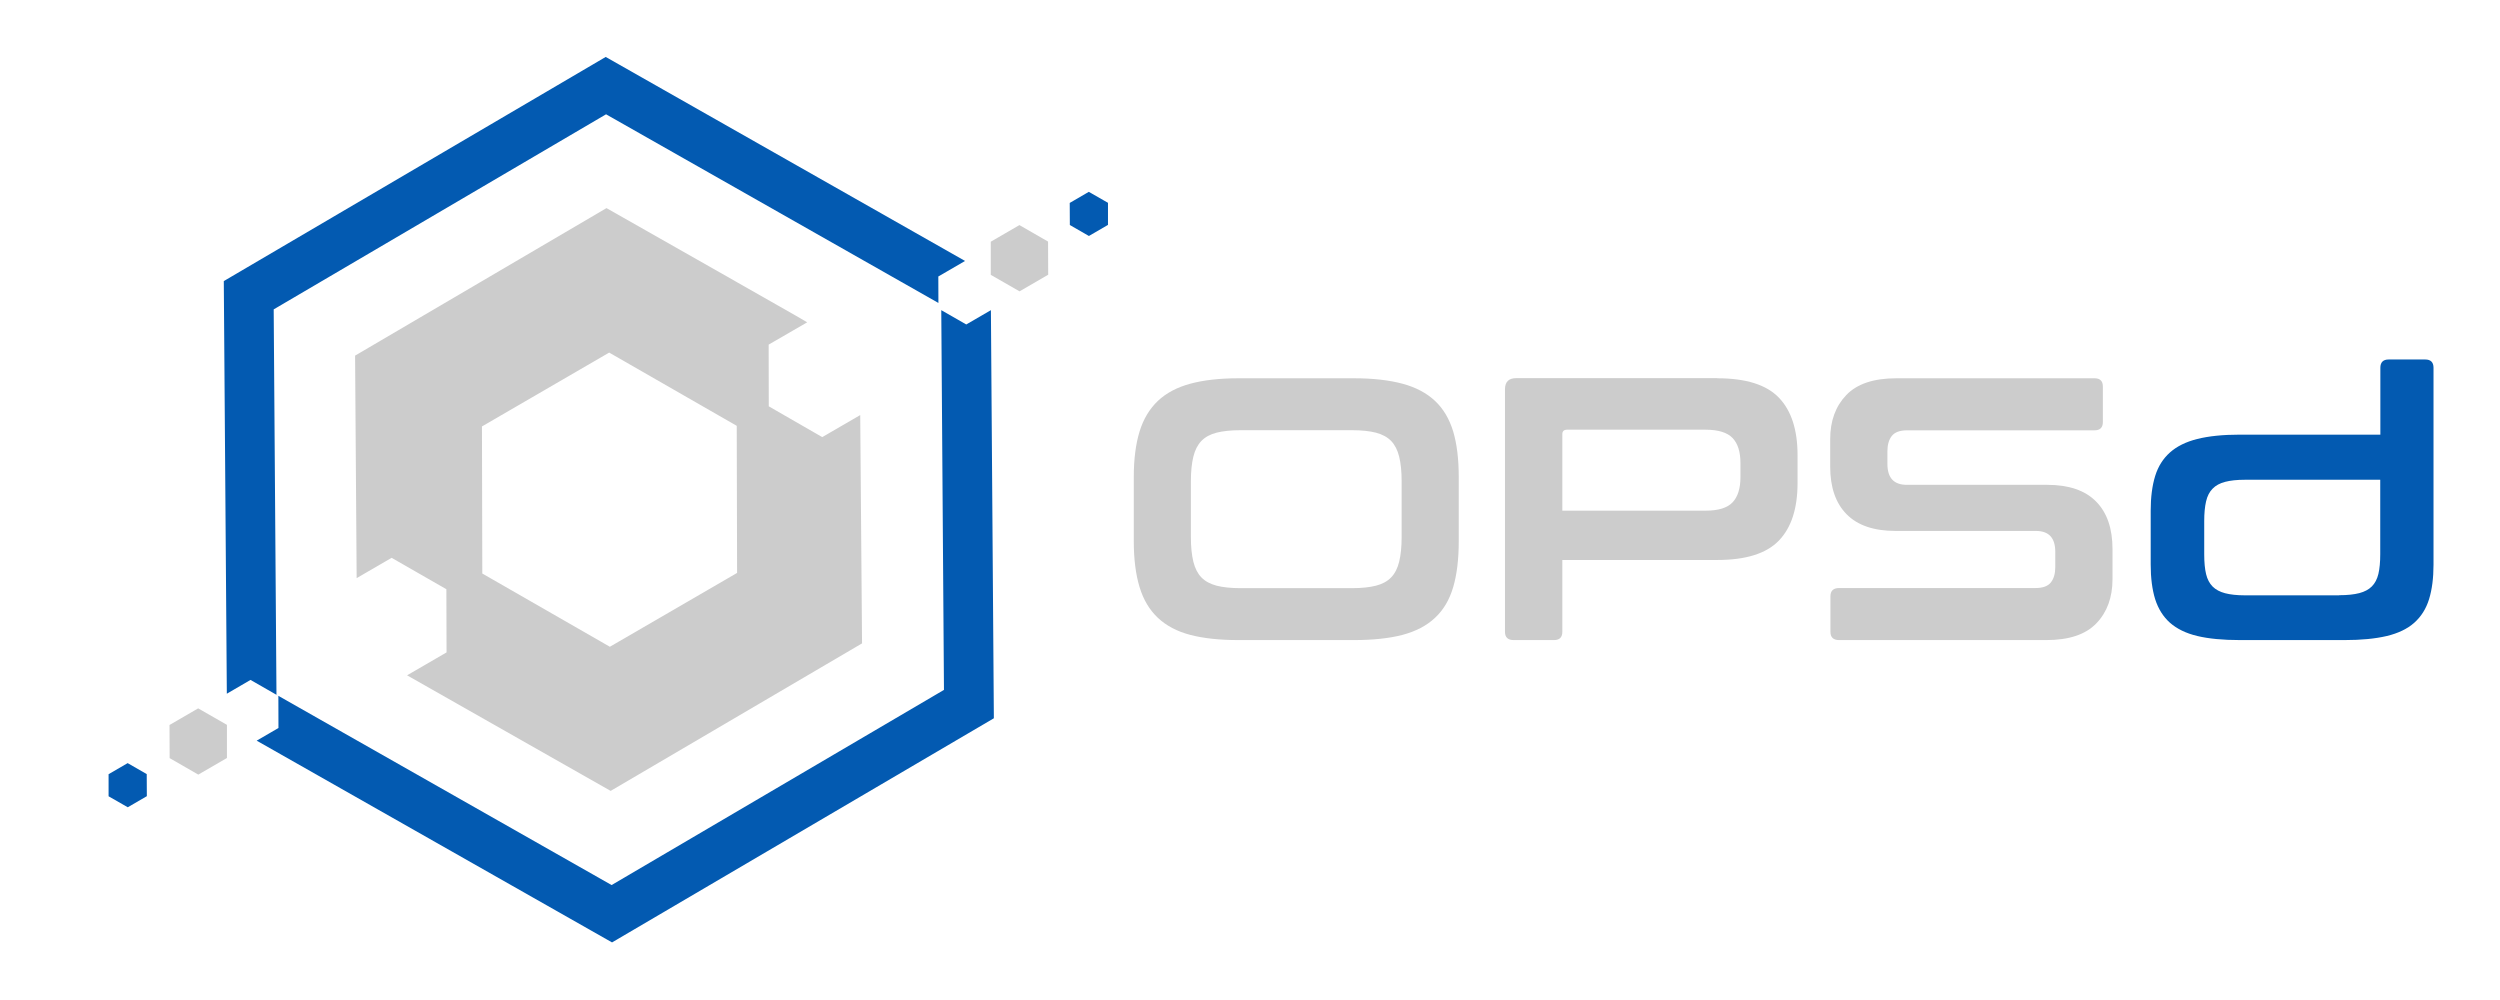 <?xml version="1.0" encoding="UTF-8" standalone="no"?>
<!DOCTYPE svg PUBLIC "-//W3C//DTD SVG 1.1//EN" "http://www.w3.org/Graphics/SVG/1.1/DTD/svg11.dtd">
<svg width="100%" height="100%" viewBox="0 0 2500 1000" version="1.1" xmlns="http://www.w3.org/2000/svg" xmlns:xlink="http://www.w3.org/1999/xlink" xml:space="preserve" xmlns:serif="http://www.serif.com/" style="fill-rule:evenodd;clip-rule:evenodd;stroke-linejoin:round;stroke-miterlimit:2;">
    <g transform="matrix(1.295,0,0,1.295,-369.116,-835.736)">
        <g transform="matrix(6.701,0,0,6.701,-276.585,299.056)">
            <g transform="matrix(1.474,0,0,1.474,-46.782,-66.655)">
                <path d="M101.86,139.55L101.85,136.96L104.09,135.66L106.34,136.95L106.34,139.54L104.1,140.84L101.86,139.55Z" style="fill:rgb(204,204,204);fill-rule:nonzero;"/>
            </g>
            <g transform="matrix(1.332,0,0,1.332,-30.736,-47.502)">
                <path d="M95.39,143.35L95.39,141.44L97.04,140.48L98.69,141.43L98.7,143.34L97.05,144.3L95.39,143.35Z" style="fill:rgb(3,90,177);fill-rule:nonzero;"/>
            </g>
            <path d="M113.39,137.03L115.9,135.57L115.89,131.87L112.68,130.03L109.95,131.62L109.6,84.07L153.61,58.24L195.02,81.75L191.94,83.54L191.95,86.59L153.65,64.85L115.35,87.33L115.67,131.74L154.29,153.67L192.59,131.18L192.28,87.42L195.16,89.07L198,87.42L198.34,134.45L154.34,160.28L113.39,137.03Z" style="fill:rgb(3,90,177);fill-rule:nonzero;"/>
            <g transform="matrix(1.474,0,0,1.474,-99.028,-36.205)">
                <path d="M205.98,78.51L205.99,81.1L203.75,82.4L201.5,81.11L201.5,78.52L203.74,77.22L205.98,78.51Z" style="fill:rgb(204,204,204);fill-rule:nonzero;"/>
            </g>
            <g transform="matrix(1.332,0,0,1.332,-71.492,-24.463)">
                <path d="M212.45,74.71L212.45,76.62L210.8,77.58L209.15,76.63L209.14,74.72L210.79,73.76L212.45,74.71Z" style="fill:rgb(3,90,177);fill-rule:nonzero;"/>
            </g>
            <path d="M182.94,99.51L179.46,101.53L178.56,102.05L177.66,101.53L173.3,99.02L172.4,98.5L172.4,97.46L172.39,92.43L172.39,91.39L173.29,90.87L176.83,88.82L175.49,88.04L168.72,84.19L168.55,84.09L153.7,75.66L124.73,92.66L124.91,118.3L128.94,115.96L135.25,119.58L135.27,126.86L130.72,129.5L154.18,142.82L183.15,125.82L182.94,99.51ZM154.09,126.21L139.39,117.77L139.35,100.82L154.01,92.31L168.71,100.75L168.75,117.7L154.09,126.21Z" style="fill:rgb(204,204,204);fill-rule:nonzero;"/>
        </g>
        <g transform="matrix(9.545,0,0,9.545,-2785.27,-2019.77)">
            <path d="M431.21,309.82C432.74,309.82 434.05,309.97 435.13,310.26C436.21,310.55 437.09,311.02 437.76,311.65C438.44,312.29 438.92,313.11 439.23,314.12C439.53,315.13 439.68,316.36 439.68,317.81L439.68,323.01C439.68,324.46 439.53,325.7 439.23,326.72C438.93,327.74 438.44,328.57 437.76,329.2C437.08,329.84 436.21,330.29 435.13,330.58C434.05,330.86 432.74,331 431.21,331L421.86,331C420.33,331 419.03,330.86 417.96,330.58C416.89,330.3 416.02,329.84 415.34,329.2C414.66,328.56 414.17,327.74 413.86,326.72C413.55,325.7 413.39,324.46 413.39,323.01L413.39,317.81C413.39,316.36 413.55,315.13 413.86,314.12C414.17,313.11 414.67,312.29 415.34,311.65C416.02,311.01 416.89,310.55 417.96,310.26C419.03,309.97 420.33,309.82 421.86,309.82L431.21,309.82ZM418.01,322.68C418.01,323.47 418.08,324.13 418.21,324.66C418.34,325.19 418.56,325.62 418.86,325.93C419.16,326.24 419.57,326.46 420.09,326.6C420.6,326.73 421.25,326.8 422.04,326.8L431.03,326.8C431.82,326.8 432.47,326.73 432.98,326.6C433.49,326.47 433.9,326.25 434.21,325.93C434.52,325.61 434.73,325.19 434.86,324.66C434.99,324.13 435.06,323.47 435.06,322.68L435.06,318.14C435.06,317.35 434.99,316.69 434.86,316.16C434.73,315.63 434.51,315.2 434.21,314.89C433.91,314.58 433.5,314.36 432.98,314.22C432.47,314.09 431.82,314.02 431.03,314.02L422.04,314.02C421.25,314.02 420.6,314.09 420.09,314.22C419.58,314.35 419.17,314.57 418.86,314.89C418.56,315.2 418.34,315.63 418.21,316.16C418.08,316.69 418.01,317.35 418.01,318.14L418.01,322.68Z" style="fill:rgb(204,204,204);fill-rule:nonzero;"/>
            <path d="M460.59,309.82C462.91,309.82 464.57,310.34 465.58,311.39C466.59,312.44 467.09,313.99 467.09,316.05L467.09,318.29C467.09,320.35 466.59,321.9 465.58,322.95C464.57,324 462.91,324.52 460.59,324.52L448.06,324.52L448.06,330.33C448.06,330.77 447.84,331 447.39,331L444.12,331C443.66,331 443.42,330.78 443.42,330.33L443.42,310.72C443.42,310.11 443.72,309.81 444.33,309.81L460.59,309.81L460.59,309.82ZM448.06,320.53L459.65,320.53C460.68,320.53 461.4,320.31 461.83,319.86C462.25,319.42 462.47,318.74 462.47,317.83L462.47,316.68C462.47,315.77 462.26,315.1 461.83,314.65C461.41,314.21 460.68,313.98 459.65,313.98L448.45,313.98C448.19,313.98 448.06,314.1 448.06,314.34L448.06,320.53Z" style="fill:rgb(204,204,204);fill-rule:nonzero;"/>
            <path d="M491.12,309.82C491.56,309.82 491.79,310.04 491.79,310.49L491.79,313.36C491.79,313.8 491.57,314.03 491.12,314.03L475.96,314.03C475.37,314.03 474.96,314.18 474.72,314.48C474.48,314.78 474.36,315.2 474.36,315.72L474.36,316.75C474.36,317.88 474.88,318.44 475.93,318.44L487.28,318.44C489.03,318.44 490.36,318.89 491.24,319.79C492.13,320.69 492.57,321.97 492.57,323.65L492.57,326.07C492.57,327.54 492.14,328.73 491.27,329.64C490.4,330.55 489.05,331 487.21,331L470.45,331C469.99,331 469.75,330.78 469.75,330.33L469.75,327.46C469.75,327.02 469.98,326.79 470.45,326.79L486.34,326.79C486.93,326.79 487.34,326.64 487.58,326.34C487.82,326.04 487.94,325.62 487.94,325.1L487.94,323.86C487.94,322.73 487.42,322.17 486.37,322.17L475.02,322.17C473.27,322.17 471.94,321.72 471.06,320.82C470.17,319.92 469.73,318.64 469.73,316.96L469.73,314.75C469.73,313.28 470.16,312.09 471.03,311.18C471.9,310.27 473.25,309.82 475.09,309.82L491.12,309.82Z" style="fill:rgb(204,204,204);fill-rule:nonzero;"/>
            <path d="M514.24,314.39L514.24,308.97C514.24,308.53 514.46,308.3 514.91,308.3L517.87,308.3C518.31,308.3 518.54,308.52 518.54,308.97L518.54,324.89C518.54,325.98 518.42,326.91 518.18,327.69C517.94,328.47 517.54,329.1 516.98,329.6C516.43,330.09 515.68,330.45 514.76,330.67C513.83,330.89 512.69,331 511.34,331L502.87,331C501.5,331 500.35,330.89 499.43,330.67C498.51,330.45 497.78,330.09 497.22,329.6C496.67,329.11 496.27,328.47 496.02,327.69C495.78,326.91 495.66,325.98 495.66,324.89L495.66,320.53C495.66,319.44 495.78,318.51 496.02,317.73C496.26,316.95 496.66,316.32 497.22,315.82C497.77,315.33 498.51,314.96 499.43,314.73C500.35,314.5 501.49,314.38 502.87,314.38L514.24,314.38L514.24,314.39ZM510.91,327.37C511.58,327.37 512.12,327.31 512.54,327.2C512.96,327.09 513.3,326.91 513.55,326.66C513.8,326.41 513.98,326.07 514.08,325.65C514.18,325.23 514.23,324.69 514.23,324.05L514.23,318.03L503.28,318.03C502.63,318.03 502.1,318.09 501.68,318.2C501.26,318.31 500.92,318.49 500.67,318.75C500.42,319 500.24,319.34 500.14,319.78C500.04,320.21 499.99,320.74 499.99,321.37L499.99,324.06C499.99,324.71 500.04,325.24 500.14,325.66C500.24,326.08 500.42,326.42 500.67,326.67C500.92,326.92 501.26,327.1 501.68,327.21C502.1,327.32 502.64,327.38 503.28,327.38L510.91,327.38L510.91,327.37Z" style="fill:rgb(3,90,177);fill-rule:nonzero;"/>
        </g>
    </g>
</svg>
